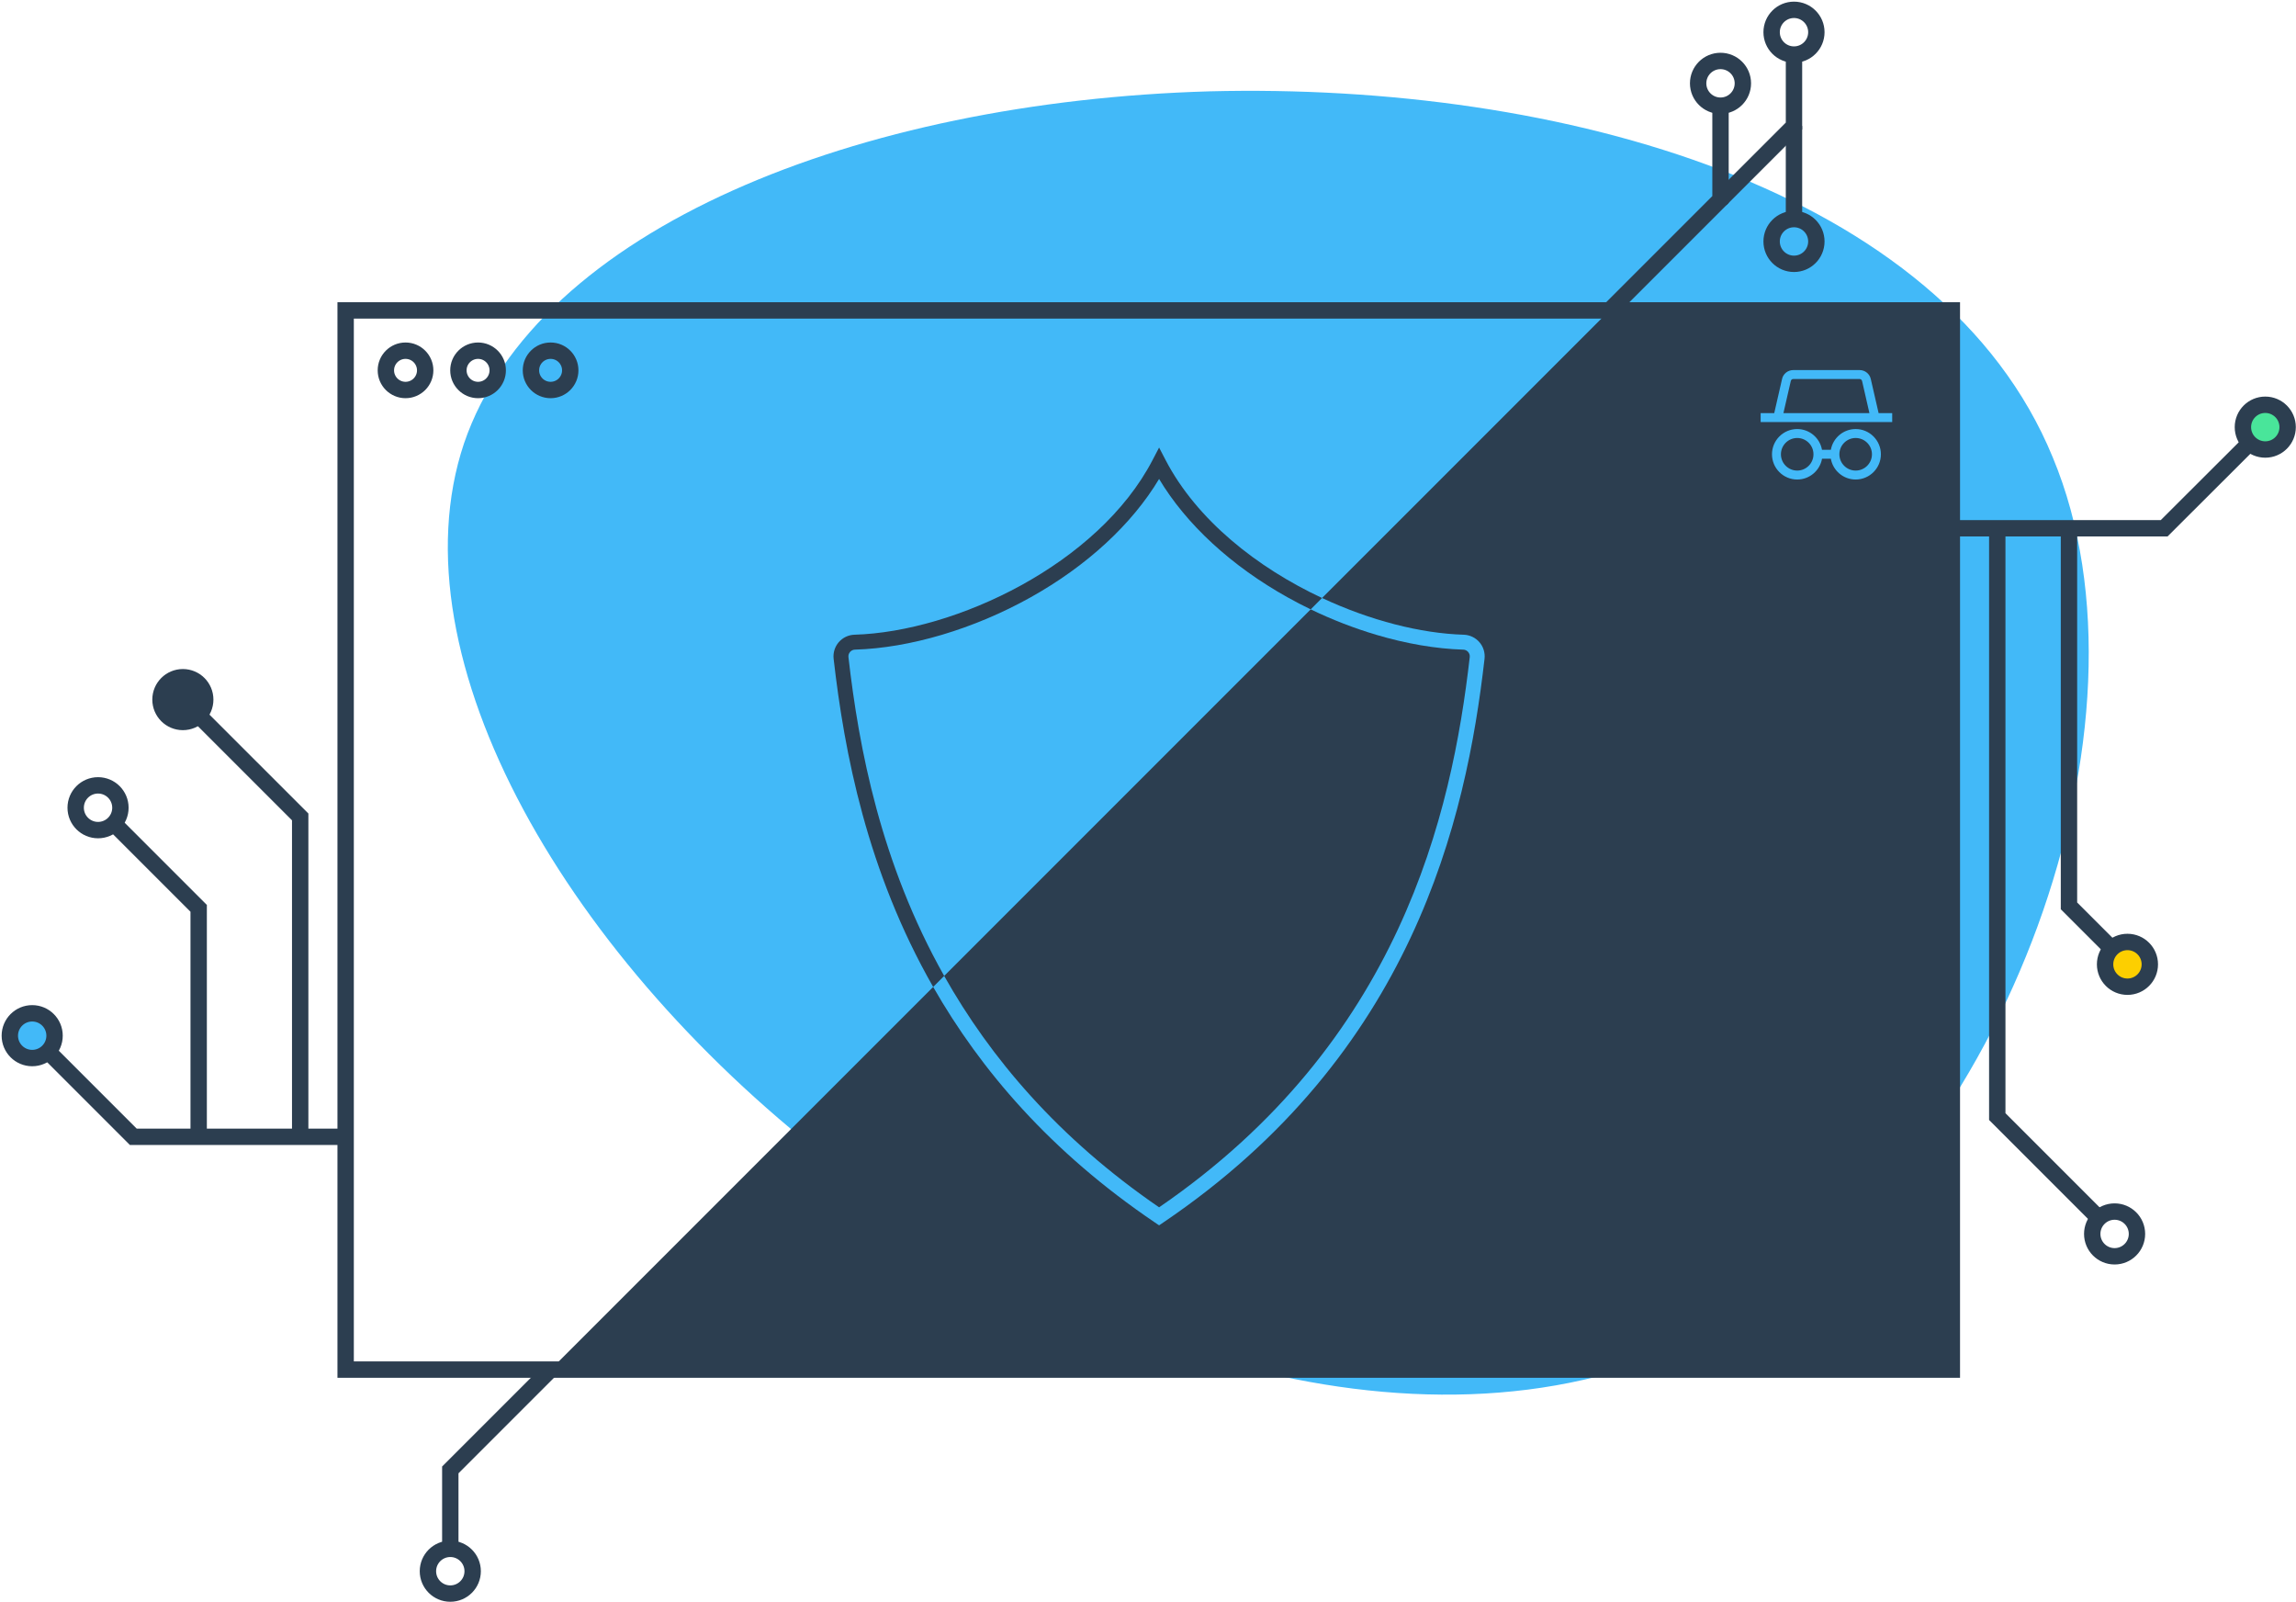 <svg width="701" height="489" viewBox="0 0 701 489" fill="none" xmlns="http://www.w3.org/2000/svg">
<path d="M626.741 139.626C660.755 221.214 612.054 352.295 531.658 401.788C451.262 450.895 339.557 418.802 256.456 356.548C173.74 293.908 119.628 201.107 141.659 135.373C164.077 69.639 262.253 30.972 369.319 27.879C476.772 25.172 593.114 57.653 626.741 139.626Z" fill="#42B9F8"/>
<path d="M123.814 119.05C127.128 119.05 129.815 116.363 129.815 113.049C129.815 109.735 127.128 107.049 123.814 107.049C120.5 107.049 117.813 109.735 117.813 113.049C117.813 116.363 120.5 119.05 123.814 119.05Z" stroke="#2C3E50" stroke-width="5" stroke-miterlimit="10"/>
<path d="M145.96 119.05C149.274 119.05 151.96 116.363 151.96 113.049C151.96 109.735 149.274 107.049 145.96 107.049C142.646 107.049 139.959 109.735 139.959 113.049C139.959 116.363 142.646 119.05 145.96 119.05Z" stroke="#2C3E50" stroke-width="5" stroke-miterlimit="10"/>
<path d="M168.104 119.05C171.418 119.05 174.105 116.363 174.105 113.049C174.105 109.735 171.418 107.049 168.104 107.049C164.79 107.049 162.104 109.735 162.104 113.049C162.104 116.363 164.79 119.05 168.104 119.05Z" stroke="#2C3E50" stroke-width="5" stroke-miterlimit="10"/>
<path d="M595.926 94.756H105.53V418.074H595.926V94.756Z" stroke="#2C3E50" stroke-width="5" stroke-miterlimit="10"/>
<path d="M288.272 297.909L400.172 186.011C406.701 189.162 413.448 191.775 420.168 193.769C429.292 196.483 438.371 198.058 446.757 198.304C447.34 198.322 447.868 198.577 448.241 199.014C448.624 199.451 448.797 200.007 448.733 200.58C443.233 248.593 427.417 318.105 353.888 368.54C323.011 347.361 302.313 322.812 288.272 297.909Z" fill="#2C3E50"/>
<path d="M570.758 126.097H544.506L546.755 116.3C546.819 115.954 547.129 115.699 547.484 115.699H567.78C568.136 115.699 568.445 115.954 568.527 116.345L570.758 126.097Z" fill="#2C3E50"/>
<path d="M491.712 94.474L403.641 182.542C418.311 189.408 433.745 193.36 446.884 193.751C448.733 193.806 450.481 194.634 451.683 196.027C452.894 197.421 453.459 199.269 453.249 201.099C447.631 250.278 431.341 321.629 355.163 373.175L353.888 374.04L352.613 373.175C320.789 351.65 299.418 326.655 284.912 301.269L168.104 418.074H595.926V94.474H491.712ZM566.56 146.375C562.772 146.375 559.622 143.634 558.984 140.038H556.289C555.643 143.634 552.492 146.375 548.713 146.375C544.461 146.375 541.01 142.924 541.01 138.672C541.01 134.429 544.461 130.969 548.713 130.969C552.492 130.969 555.643 133.709 556.28 137.306H558.984C559.622 133.709 562.772 130.969 566.56 130.969C570.804 130.969 574.264 134.429 574.264 138.672C574.264 142.924 570.804 146.375 566.56 146.375ZM577.715 128.829H537.55V126.097H541.702L544.078 115.735C544.388 114.151 545.827 112.967 547.484 112.967H567.781C569.438 112.967 570.876 114.151 571.195 115.772L573.563 126.097H577.715V128.829ZM566.56 133.7C563.82 133.7 561.589 135.931 561.589 138.672C561.589 141.413 563.82 143.644 566.56 143.644C569.301 143.644 571.532 141.413 571.532 138.672C571.532 135.931 569.301 133.7 566.56 133.7ZM548.713 133.7C545.972 133.7 543.741 135.931 543.741 138.672C543.741 141.413 545.972 143.644 548.713 143.644C551.454 143.644 553.676 141.413 553.676 138.672C553.676 135.931 551.454 133.7 548.713 133.7Z" fill="#2C3E50"/>
<path d="M355.9 140.484L353.888 136.614L351.866 140.484C335.33 172.217 291.76 192.84 260.882 193.751C259.043 193.806 257.295 194.634 256.084 196.027C254.882 197.421 254.308 199.269 254.517 201.099C257.796 229.736 264.689 265.885 284.912 301.269L288.272 297.909C268.886 263.517 262.23 228.434 259.043 200.58C258.979 200.006 259.152 199.451 259.526 199.014C259.908 198.577 260.436 198.322 261.019 198.304C277.792 197.812 297.305 192.012 314.56 182.396C331.788 172.799 345.602 160.052 353.888 146.202C362.165 160.052 375.978 172.799 393.215 182.396C395.501 183.671 397.823 184.873 400.172 186.011L403.641 182.542C383.827 173.282 365.407 158.713 355.9 140.484Z" fill="#2C3E50"/>
<path d="M491.712 94.474L525.294 60.893V32.265" stroke="#2C3E50" stroke-width="5" stroke-miterlimit="10"/>
<path d="M168.104 418.074L137.482 448.696V472.789" stroke="#2C3E50" stroke-width="5" stroke-miterlimit="10"/>
<path d="M525.293 60.893L547.73 38.457V16.658" stroke="#2C3E50" stroke-width="5" stroke-miterlimit="10"/>
<path d="M547.729 38.457V66.875" stroke="#2C3E50" stroke-width="5" stroke-miterlimit="10"/>
<path d="M525.293 32.265C529.065 32.265 532.122 29.208 532.122 25.436C532.122 21.664 529.065 18.607 525.293 18.607C521.521 18.607 518.464 21.664 518.464 25.436C518.464 29.208 521.521 32.265 525.293 32.265Z" stroke="#2C3E50" stroke-width="5" stroke-miterlimit="10"/>
<path d="M547.73 16.658C551.501 16.658 554.559 13.601 554.559 9.829C554.559 6.058 551.501 3 547.73 3C543.958 3 540.9 6.058 540.9 9.829C540.9 13.601 543.958 16.658 547.73 16.658Z" stroke="#2C3E50" stroke-width="5" stroke-miterlimit="10"/>
<path d="M547.73 80.533C551.501 80.533 554.559 77.476 554.559 73.704C554.559 69.933 551.501 66.875 547.73 66.875C543.958 66.875 540.9 69.933 540.9 73.704C540.9 77.476 543.958 80.533 547.73 80.533Z" stroke="#2C3E50" stroke-width="5" stroke-miterlimit="10"/>
<path d="M137.482 486.447C141.254 486.447 144.311 483.39 144.311 479.618C144.311 475.847 141.254 472.789 137.482 472.789C133.71 472.789 130.653 475.847 130.653 479.618C130.653 483.39 133.71 486.447 137.482 486.447Z" stroke="#2C3E50" stroke-width="5" stroke-miterlimit="10"/>
<path d="M9.829 322.976C13.601 322.976 16.659 319.919 16.659 316.147C16.659 312.375 13.601 309.318 9.829 309.318C6.058 309.318 3 312.375 3 316.147C3 319.919 6.058 322.976 9.829 322.976Z" fill="#42B9F8" stroke="#2C3E50" stroke-width="5" stroke-miterlimit="10"/>
<path d="M29.935 253.392C33.706 253.392 36.764 250.335 36.764 246.563C36.764 242.791 33.706 239.734 29.935 239.734C26.163 239.734 23.105 242.791 23.105 246.563C23.105 250.335 26.163 253.392 29.935 253.392Z" stroke="#2C3E50" stroke-width="5" stroke-miterlimit="10"/>
<path d="M55.831 220.385C59.603 220.385 62.66 217.327 62.66 213.555C62.66 209.784 59.603 206.726 55.831 206.726C52.059 206.726 49.002 209.784 49.002 213.555C49.002 217.327 52.059 220.385 55.831 220.385Z" fill="#2C3E50" stroke="#2C3E50" stroke-width="5" stroke-miterlimit="10"/>
<path d="M105.53 347.015H40.698L14.655 320.973" stroke="#2C3E50" stroke-width="5" stroke-miterlimit="10"/>
<path d="M91.653 347.015V249.367L60.657 218.381" stroke="#2C3E50" stroke-width="5" stroke-miterlimit="10"/>
<path d="M60.657 347.015V277.276L34.77 251.389" stroke="#2C3E50" stroke-width="5" stroke-miterlimit="10"/>
<path d="M691.618 137.215C695.39 137.215 698.447 134.158 698.447 130.386C698.447 126.614 695.39 123.557 691.618 123.557C687.846 123.557 684.789 126.614 684.789 130.386C684.789 134.158 687.846 137.215 691.618 137.215Z" fill="#49E59A" stroke="#2C3E50" stroke-width="5" stroke-miterlimit="10"/>
<path d="M649.54 301.196C653.312 301.196 656.37 298.138 656.37 294.367C656.37 290.595 653.312 287.538 649.54 287.538C645.769 287.538 642.711 290.595 642.711 294.367C642.711 298.138 645.769 301.196 649.54 301.196Z" fill="#FDCF00" stroke="#2C3E50" stroke-width="5" stroke-miterlimit="10"/>
<path d="M645.616 383.491C649.388 383.491 652.445 380.434 652.445 376.662C652.445 372.891 649.388 369.833 645.616 369.833C641.844 369.833 638.787 372.891 638.787 376.662C638.787 380.434 641.844 383.491 645.616 383.491Z" stroke="#2C3E50" stroke-width="5" stroke-miterlimit="10"/>
<path d="M595.926 161.254H660.75L686.792 135.266" stroke="#2C3E50" stroke-width="5" stroke-miterlimit="10"/>
<path d="M609.794 161.254V340.841L640.79 371.836" stroke="#2C3E50" stroke-width="5" stroke-miterlimit="10"/>
<path d="M631.685 161.254V276.52L644.706 289.541" stroke="#2C3E50" stroke-width="5" stroke-miterlimit="10"/>
</svg>
